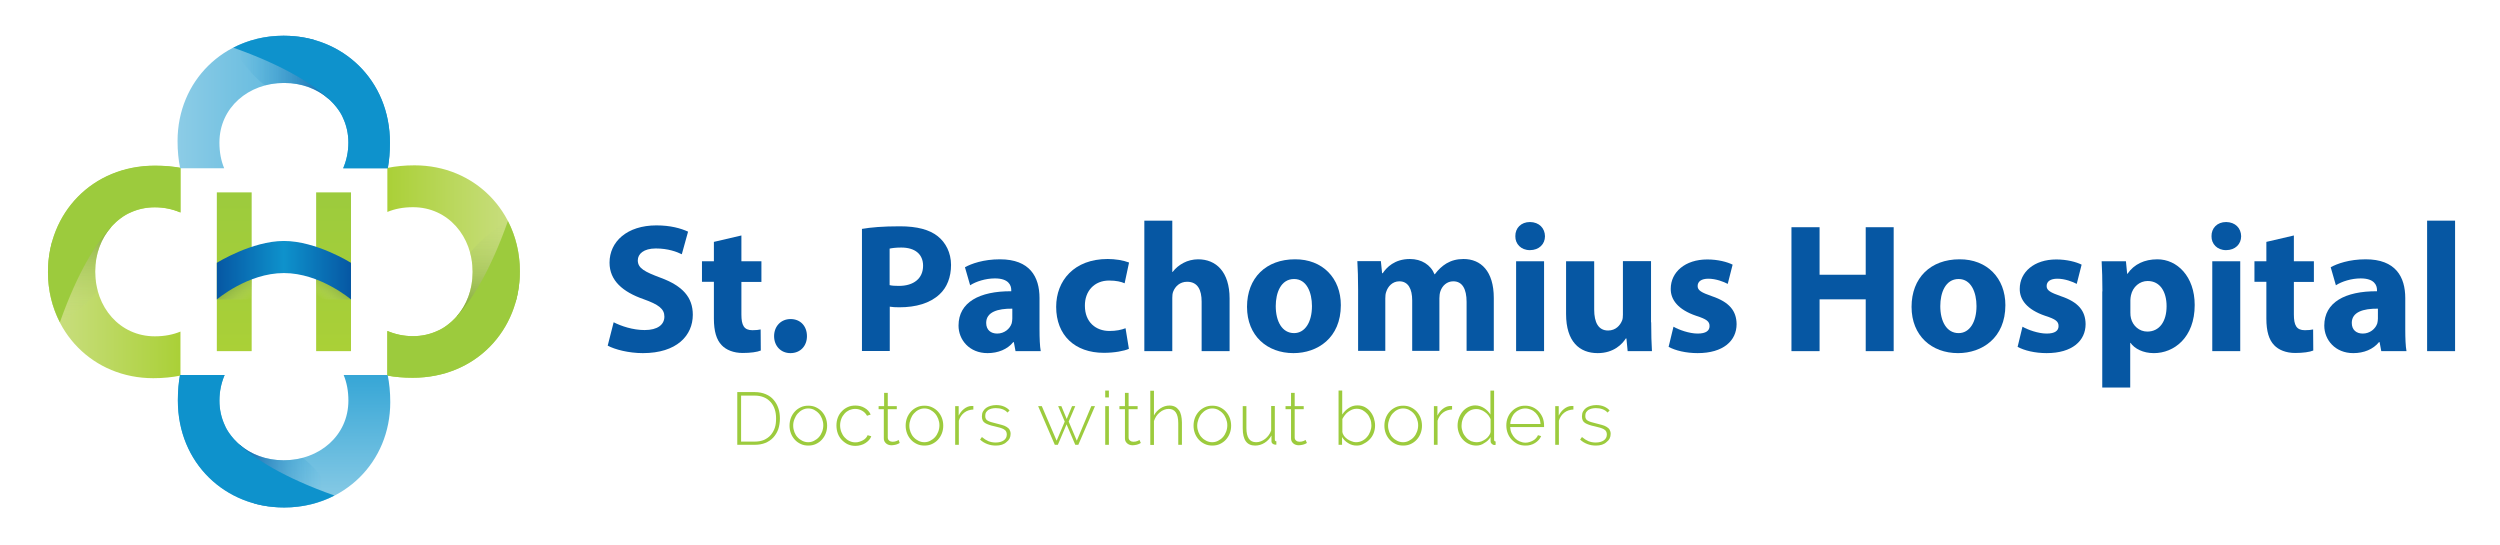 <?xml version="1.0" encoding="utf-8"?>
<!-- Generator: Adobe Illustrator 23.0.3, SVG Export Plug-In . SVG Version: 6.00 Build 0)  -->
<svg version="1.1" id="Camada_1" xmlns="http://www.w3.org/2000/svg" xmlns:xlink="http://www.w3.org/1999/xlink" x="0px" y="0px"
	 viewBox="0 0 1636.1 356.6" style="enable-background:new 0 0 1636.1 356.6;" xml:space="preserve">
<style type="text/css">
	.st0{fill:url(#SVGID_1_);}
	.st1{fill:#010101;}
	.st2{fill:url(#SVGID_2_);}
	.st3{fill:url(#SVGID_3_);}
	.st4{fill:url(#SVGID_4_);}
	.st5{fill:#9CCB3D;}
	.st6{fill:url(#SVGID_5_);}
	.st7{fill:url(#SVGID_6_);}
	.st8{fill:url(#SVGID_7_);}
	.st9{fill:url(#SVGID_8_);}
	.st10{fill:#0E92CC;}
	.st11{fill:url(#SVGID_9_);}
	.st12{fill:url(#SVGID_10_);}
	.st13{fill:url(#SVGID_11_);}
	.st14{fill:url(#SVGID_12_);}
	.st15{fill:url(#SVGID_13_);}
	.st16{fill:#0657A3;}
</style>
<linearGradient id="SVGID_1_" gradientUnits="userSpaceOnUse" x1="31.421" y1="177.825" x2="118.085" y2="177.825">
	<stop  offset="0" style="stop-color:#CBDF84"/>
	<stop  offset="1" style="stop-color:#AAD037"/>
</linearGradient>
<path class="st0" d="M118.1,217c-4.9,2-10.3,3.1-16.8,3.1c-23,0-39-19.2-39-42.2v-0.4c0-23,16.3-41.8,39-41.8
	c6.1,0,11.6,1.2,16.8,3.4v-29.2c-5-0.9-10.5-1.4-16.6-1.4c-41.3,0-70.1,31.3-70.1,69.5v0.4c0,38.6,29.4,69.1,68.9,69.1
	c6.5,0,12.4-0.6,17.8-1.7V217z"/>
<path class="st1" d="M164.7,167"/>
<linearGradient id="SVGID_2_" gradientUnits="userSpaceOnUse" x1="153.297" y1="229.782" x2="153.297" y2="125.868">
	<stop  offset="0" style="stop-color:#AAD037"/>
	<stop  offset="1" style="stop-color:#9CCB3D"/>
</linearGradient>
<polygon class="st2" points="164.7,188.1 164.7,229.8 141.9,229.8 141.9,125.9 164.7,125.9 164.7,167 "/>
<linearGradient id="SVGID_3_" gradientUnits="userSpaceOnUse" x1="218.317" y1="229.782" x2="218.317" y2="125.868">
	<stop  offset="0" style="stop-color:#AAD037"/>
	<stop  offset="1" style="stop-color:#9CCB3D"/>
</linearGradient>
<polygon class="st3" points="206.9,167 206.9,125.9 229.7,125.9 229.7,229.8 206.9,229.8 206.9,188.1 "/>
<linearGradient id="SVGID_4_" gradientUnits="userSpaceOnUse" x1="51.907" y1="211.6" x2="51.907" y2="146.641">
	<stop  offset="0" style="stop-color:#CBDF84;stop-opacity:0"/>
	<stop  offset="1" style="stop-color:#84AB3F"/>
</linearGradient>
<path class="st4" d="M63.9,190.3c-1.1-3.9-1.6-8.1-1.6-12.4v-0.4c0-11,3.7-21,10.1-28.5c-0.5-1.4-0.9-2.2-0.9-2.2
	c-14.8-3-27.6,2.6-37.5,11.7c-1.7,6.2-2.6,12.7-2.6,19.4v0.4c0,11.9,2.8,23,7.8,32.7C50.7,204.1,58.6,197.1,63.9,190.3z"/>
<path class="st5" d="M31.4,177.8v0.4c0,11.9,2.8,23,7.8,32.7c12-33.9,24.1-52,32.8-61.5c2.5-3,5.4-5.6,8.6-7.8
	c2.8-1.9,4.4-2.4,4.4-2.4l0,0c4.9-2.3,10.4-3.6,16.3-3.6c6.1,0,11.6,1.2,16.8,3.4v-29.2c-5-0.9-10.5-1.4-16.6-1.4
	C60.2,108.3,31.4,139.6,31.4,177.8z"/>
<g>
	
		<linearGradient id="SVGID_5_" gradientUnits="userSpaceOnUse" x1="148.312" y1="-392.424" x2="234.976" y2="-392.424" gradientTransform="matrix(-1 0 0 -1 488.505 -214.599)">
		<stop  offset="0" style="stop-color:#CBDF84"/>
		<stop  offset="1" style="stop-color:#AAD037"/>
	</linearGradient>
	<path class="st6" d="M253.5,138.7c4.9-2,10.3-3.1,16.8-3.1c23,0,39,19.2,39,42.2v0.4c0,23-16.3,41.8-39,41.8
		c-6.1,0-11.6-1.2-16.8-3.4v29.2c5,0.9,10.5,1.4,16.6,1.4c41.3,0,70.1-31.3,70.1-69.5v-0.4c0-38.6-29.4-69.1-68.9-69.1
		c-6.5,0-12.4,0.6-17.8,1.7V138.7z"/>
	
		<linearGradient id="SVGID_6_" gradientUnits="userSpaceOnUse" x1="168.798" y1="-352.766" x2="168.798" y2="-417.725" gradientTransform="matrix(-1 0 0 -1 488.505 -214.599)">
		<stop  offset="0" style="stop-color:#CBDF84;stop-opacity:0"/>
		<stop  offset="1" style="stop-color:#84AB3F"/>
	</linearGradient>
	<path class="st7" d="M307.7,165.4c1.1,3.9,1.6,8.1,1.6,12.4v0.4c0,11-3.7,21-10.1,28.5c0.5,1.4,0.9,2.2,0.9,2.2
		c14.8,3,27.6-2.6,37.5-11.7c1.7-6.2,2.6-12.7,2.6-19.4v-0.4c0-11.9-2.8-23-7.8-32.7C320.9,151.5,313,158.6,307.7,165.4z"/>
	<path class="st5" d="M340.2,177.8v-0.4c0-11.9-2.8-23-7.8-32.7c-12,33.9-24.1,52-32.8,61.5c-2.5,3-5.4,5.6-8.6,7.8
		c-2.8,1.9-4.4,2.4-4.4,2.4l0,0c-4.9,2.3-10.4,3.6-16.3,3.6c-6.1,0-11.6-1.2-16.8-3.4v29.2c5,0.9,10.5,1.4,16.6,1.4
		C311.4,247.3,340.2,216,340.2,177.8z"/>
</g>
<g>
	<linearGradient id="SVGID_7_" gradientUnits="userSpaceOnUse" x1="116.31" y1="66.758" x2="255.277" y2="66.758">
		<stop  offset="0" style="stop-color:#8CCCE6"/>
		<stop  offset="1" style="stop-color:#36A6D6"/>
	</linearGradient>
	<path class="st8" d="M146.7,110.1c-2-4.9-3.1-10.3-3.1-16.8c0-23,19.2-39,42.2-39h0.4c23,0,41.8,16.3,41.8,39
		c0,6.1-1.2,11.6-3.4,16.8h29.2c0.9-5,1.4-10.5,1.4-16.6c0-41.3-31.3-70.1-69.5-70.1h-0.4c-38.6,0-69.1,29.4-69.1,68.9
		c0,6.5,0.6,12.4,1.7,17.8H146.7z"/>
	<linearGradient id="SVGID_8_" gradientUnits="userSpaceOnUse" x1="156.536" y1="43.912" x2="221.495" y2="43.912">
		<stop  offset="0" style="stop-color:#36A6D6;stop-opacity:0"/>
		<stop  offset="1" style="stop-color:#0657A3"/>
	</linearGradient>
	<path class="st9" d="M173.4,55.9c3.9-1.1,8.1-1.6,12.4-1.6h0.4c11,0,21,3.7,28.5,10.1c1.4-0.5,2.2-0.9,2.2-0.9
		c3-14.8-2.6-27.6-11.7-37.5c-6.2-1.7-12.7-2.6-19.4-2.6h-0.4c-11.9,0-23,2.8-32.7,7.8C159.5,42.7,166.5,50.6,173.4,55.9z"/>
	<path class="st10" d="M185.8,23.4h-0.4c-11.9,0-23,2.8-32.7,7.8c33.9,12,52,24.1,61.5,32.8c3,2.5,5.6,5.4,7.8,8.6
		c1.9,2.8,2.4,4.4,2.4,4.4l0,0c2.3,4.9,3.6,10.4,3.6,16.3c0,6.1-1.2,11.6-3.4,16.8h29.2c0.9-5,1.4-10.5,1.4-16.6
		C255.3,52.2,224,23.4,185.8,23.4z"/>
</g>
<g>
	
		<linearGradient id="SVGID_9_" gradientUnits="userSpaceOnUse" x1="110.655" y1="-165.758" x2="197.319" y2="-165.758" gradientTransform="matrix(0 -1 1 0 351.552 442.753)">
		<stop  offset="0" style="stop-color:#8CCCE6"/>
		<stop  offset="1" style="stop-color:#36A6D6"/>
	</linearGradient>
	<path class="st11" d="M224.9,245.4c2,4.9,3.1,10.3,3.1,16.8c0,23-19.2,39-42.2,39h-0.4c-23,0-41.8-16.3-41.8-39
		c0-6.1,1.2-11.6,3.4-16.8h-29.2c-0.9,5-1.4,10.5-1.4,16.6c0,41.3,31.3,70.1,69.5,70.1h0.4c38.6,0,69.1-29.4,69.1-68.9
		c0-6.5-0.6-12.4-1.7-17.8H224.9z"/>
	<linearGradient id="SVGID_10_" gradientUnits="userSpaceOnUse" x1="153.874" y1="311.612" x2="211.003" y2="311.612">
		<stop  offset="0" style="stop-color:#0657A3"/>
		<stop  offset="1" style="stop-color:#36A6D6;stop-opacity:0"/>
	</linearGradient>
	<path class="st12" d="M198.2,299.6c-3.9,1.1-8.1,1.6-12.4,1.6h-0.4c-11,0-21-3.7-28.5-10.1c-1.4,0.5-2.2,0.9-2.2,0.9
		c-3,14.8,2.6,27.6,11.7,37.5c6.2,1.7,12.7,2.6,19.4,2.6h0.4c11.9,0,23-2.8,32.7-7.8C212.1,312.8,205,305,198.2,299.6z"/>
	<path class="st10" d="M185.8,332.1h0.4c11.9,0,23-2.8,32.7-7.8c-33.9-12-52-24.1-61.5-32.8c-3-2.5-5.6-5.4-7.8-8.6
		c-1.9-2.8-2.4-4.4-2.4-4.4l0,0c-2.3-4.9-3.6-10.4-3.6-16.3c0-6.1,1.2-11.6,3.4-16.8h-29.2c-0.9,5-1.4,10.5-1.4,16.6
		C116.3,303.3,147.6,332.1,185.8,332.1z"/>
</g>
<linearGradient id="SVGID_11_" gradientUnits="userSpaceOnUse" x1="162.424" y1="197.5" x2="151.669" y2="183.966">
	<stop  offset="0" style="stop-color:#CBDF84;stop-opacity:0"/>
	<stop  offset="0.138" style="stop-color:#BDD576;stop-opacity:0.138"/>
	<stop  offset="0.491" style="stop-color:#9EBE58;stop-opacity:0.491"/>
	<stop  offset="0.791" style="stop-color:#8BB046;stop-opacity:0.791"/>
	<stop  offset="1" style="stop-color:#84AB3F"/>
</linearGradient>
<polygon class="st13" points="141.9,196 164.7,196 164.7,176 "/>
<linearGradient id="SVGID_12_" gradientUnits="userSpaceOnUse" x1="211.468" y1="196.415" x2="220.56" y2="184.17">
	<stop  offset="0" style="stop-color:#CBDF84;stop-opacity:0"/>
	<stop  offset="0.138" style="stop-color:#BDD576;stop-opacity:0.138"/>
	<stop  offset="0.491" style="stop-color:#9EBE58;stop-opacity:0.491"/>
	<stop  offset="0.791" style="stop-color:#8BB046;stop-opacity:0.791"/>
	<stop  offset="1" style="stop-color:#84AB3F"/>
</linearGradient>
<polygon class="st14" points="229.7,196 206.9,196 206.9,178.4 "/>
<linearGradient id="SVGID_13_" gradientUnits="userSpaceOnUse" x1="141.866" y1="176.877" x2="229.748" y2="176.877">
	<stop  offset="0" style="stop-color:#0657A3"/>
	<stop  offset="0.5" style="stop-color:#0E92CC"/>
	<stop  offset="1" style="stop-color:#0657A3"/>
</linearGradient>
<path class="st15" d="M141.9,172c0,0,22.9-14.3,43.9-14.3c21.1,0,43.9,14.3,43.9,14.3v24c0,0-20.2-17.3-43.9-17.3
	c-23.8,0-43.9,17.3-43.9,17.3V172z"/>
<g>
	<path class="st16" d="M401.6,210.9c4.9,2.5,12.5,5.1,20.3,5.1c8.4,0,12.9-3.5,12.9-8.8c0-5.1-3.8-7.9-13.6-11.4
		c-13.5-4.7-22.3-12.1-22.3-23.9c0-13.8,11.5-24.4,30.7-24.4c9.1,0,15.9,1.9,20.7,4.1l-4.1,14.8c-3.2-1.6-9-3.8-17-3.8
		s-11.8,3.6-11.8,7.8c0,5.2,4.6,7.5,15,11.4c14.3,5.3,21,12.7,21,24.2c0,13.6-10.5,25.1-32.7,25.1c-9.3,0-18.4-2.4-23-4.9
		L401.6,210.9z"/>
	<path class="st16" d="M485.2,154.1V171h13.1v13.5h-13.1v21.3c0,7.1,1.7,10.3,7.2,10.3c2.3,0,4.1-0.2,5.4-0.5l0.1,13.8
		c-2.4,1-6.7,1.6-11.9,1.6c-5.9,0-10.8-2-13.7-5.1c-3.4-3.5-5.1-9.1-5.1-17.4v-24.1h-7.8V171h7.8v-12.7L485.2,154.1z"/>
	<path class="st16" d="M506.6,220c0-6.5,4.5-11.2,10.8-11.2c6.4,0,10.7,4.6,10.7,11.2c0,6.4-4.3,11.1-10.8,11.1
		C511,231.1,506.6,226.4,506.6,220z"/>
	<path class="st16" d="M564.1,149.8c5.7-1,13.6-1.7,24.8-1.7c11.3,0,19.4,2.2,24.8,6.5c5.2,4.1,8.7,10.8,8.7,18.8
		c0,7.9-2.6,14.7-7.5,19.2c-6.3,5.9-15.5,8.5-26.3,8.5c-2.4,0-4.6-0.1-6.3-0.4v29h-18.2V149.8z M582.2,186.6
		c1.6,0.4,3.5,0.5,6.1,0.5c9.7,0,15.8-4.9,15.8-13.2c0-7.5-5.2-11.9-14.3-11.9c-3.7,0-6.3,0.4-7.6,0.7V186.6z"/>
	<path class="st16" d="M664.6,229.8l-1.1-5.9h-0.4c-3.8,4.7-9.9,7.2-16.8,7.2c-11.9,0-19-8.7-19-18c0-15.3,13.7-22.6,34.5-22.5v-0.8
		c0-3.1-1.7-7.6-10.7-7.6c-6,0-12.4,2-16.2,4.5l-3.4-11.8c4.1-2.3,12.1-5.2,22.9-5.2c19.6,0,25.9,11.5,25.9,25.4v20.4
		c0,5.7,0.2,11.1,0.8,14.3H664.6z M662.5,202c-9.6-0.1-17.1,2.2-17.1,9.3c0,4.7,3.1,7,7.2,7c4.6,0,8.3-3,9.5-6.7
		c0.2-1,0.4-2,0.4-3.1V202z"/>
	<path class="st16" d="M738.8,228.3c-3.2,1.4-9.4,2.6-16.4,2.6c-19,0-31.2-11.5-31.2-30.1c0-17.2,11.8-31.3,33.7-31.3
		c4.8,0,10.1,0.8,14,2.3l-2.9,13.6c-2.2-1-5.4-1.8-10.2-1.8c-9.6,0-15.9,6.9-15.8,16.5c0,10.8,7.2,16.5,16.1,16.5
		c4.3,0,7.7-0.7,10.5-1.8L738.8,228.3z"/>
	<path class="st16" d="M748.9,144.4h18.3v33.6h0.2c1.9-2.5,4.3-4.5,7.2-6c2.6-1.4,6.1-2.3,9.5-2.3c11.7,0,20.6,8.1,20.6,25.7v34.4
		h-18.3v-32.4c0-7.7-2.6-13-9.5-13c-4.8,0-7.8,3.1-9.1,6.4c-0.5,1.2-0.6,2.8-0.6,4.1v34.9h-18.3V144.4z"/>
	<path class="st16" d="M877.5,199.7c0,21.5-15.3,31.4-31,31.4c-17.2,0-30.4-11.3-30.4-30.3c0-19,12.5-31.1,31.4-31.1
		C865.5,169.6,877.5,182,877.5,199.7z M834.9,200.3c0,10.1,4.2,17.7,12,17.7c7.1,0,11.7-7.1,11.7-17.7c0-8.8-3.4-17.7-11.7-17.7
		C838.2,182.6,834.9,191.7,834.9,200.3z"/>
	<path class="st16" d="M888.8,189.7c0-7.3-0.2-13.6-0.5-18.8h15.4l0.8,7.9h0.4c2.5-3.7,7.7-9.3,17.8-9.3c7.6,0,13.6,3.8,16.1,10h0.2
		c2.2-3,4.8-5.4,7.6-7.1c3.2-1.9,6.9-2.9,11.2-2.9c11.3,0,19.8,7.9,19.8,25.5v34.6h-17.8v-32c0-8.5-2.8-13.5-8.7-13.5
		c-4.2,0-7.2,2.9-8.4,6.4c-0.5,1.3-0.7,3.2-0.7,4.7v34.4h-17.8v-33c0-7.5-2.6-12.5-8.4-12.5c-4.7,0-7.5,3.6-8.5,6.6
		c-0.6,1.4-0.7,3.1-0.7,4.6v34.3h-17.8V189.7z"/>
	<path class="st16" d="M1011.1,154.6c0,5.1-3.8,9.1-9.9,9.1c-5.8,0-9.6-4.1-9.5-9.1c-0.1-5.3,3.7-9.3,9.6-9.3
		C1007.3,145.4,1011,149.3,1011.1,154.6z M992.2,229.8V171h18.3v58.8H992.2z"/>
	<path class="st16" d="M1080.6,210.9c0,7.7,0.2,14,0.5,18.9h-15.9l-0.8-8.3h-0.4c-2.3,3.6-7.8,9.6-18.4,9.6
		c-11.9,0-20.7-7.5-20.7-25.6V171h18.4v31.6c0,8.5,2.8,13.7,9.1,13.7c5.1,0,7.9-3.5,9.1-6.4c0.5-1.1,0.6-2.5,0.6-4v-35h18.4V210.9z"
		/>
	<path class="st16" d="M1095.2,213.8c3.4,2,10.3,4.5,15.8,4.5c5.5,0,7.8-1.9,7.8-4.9s-1.8-4.5-8.7-6.7
		c-12.1-4.1-16.8-10.7-16.7-17.7c0-10.9,9.4-19.2,23.9-19.2c6.9,0,13,1.6,16.6,3.4l-3.2,12.6c-2.6-1.4-7.7-3.4-12.7-3.4
		c-4.5,0-7,1.8-7,4.8c0,2.8,2.3,4.2,9.5,6.7c11.2,3.8,15.9,9.5,16,18.2c0,10.9-8.7,19-25.5,19c-7.7,0-14.6-1.7-19-4.1L1095.2,213.8z
		"/>
	<path class="st16" d="M1190.8,148.7v31.1h30.2v-31.1h18.3v81.1H1221v-33.9h-30.2v33.9h-18.4v-81.1H1190.8z"/>
	<path class="st16" d="M1312.4,199.7c0,21.5-15.3,31.4-31,31.4c-17.2,0-30.4-11.3-30.4-30.3c0-19,12.5-31.1,31.4-31.1
		C1300.4,169.6,1312.4,182,1312.4,199.7z M1269.8,200.3c0,10.1,4.2,17.7,12,17.7c7.1,0,11.7-7.1,11.7-17.7c0-8.8-3.4-17.7-11.7-17.7
		C1273.1,182.6,1269.8,191.7,1269.8,200.3z"/>
	<path class="st16" d="M1323.6,213.8c3.4,2,10.3,4.5,15.8,4.5c5.5,0,7.8-1.9,7.8-4.9s-1.8-4.5-8.7-6.7
		c-12.1-4.1-16.8-10.7-16.7-17.7c0-10.9,9.4-19.2,23.9-19.2c6.9,0,13,1.6,16.6,3.4l-3.2,12.6c-2.6-1.4-7.7-3.4-12.7-3.4
		c-4.5,0-7,1.8-7,4.8c0,2.8,2.3,4.2,9.5,6.7c11.2,3.8,15.9,9.5,16,18.2c0,10.9-8.7,19-25.5,19c-7.7,0-14.6-1.7-19-4.1L1323.6,213.8z
		"/>
	<path class="st16" d="M1375.9,190.7c0-7.7-0.2-14.3-0.5-19.7h15.9l0.8,8.2h0.2c4.3-6.3,11.1-9.5,19.6-9.5
		c12.9,0,24.4,11.2,24.4,29.9c0,21.4-13.6,31.5-26.7,31.5c-7.1,0-12.6-2.9-15.3-6.7h-0.2v29.2h-18.3V190.7z M1394.2,204.5
		c0,1.4,0.1,2.8,0.4,3.8c1.2,4.9,5.4,8.7,10.7,8.7c7.9,0,12.6-6.6,12.6-16.6c0-9.4-4.2-16.5-12.4-16.5c-5.2,0-9.7,3.8-10.9,9.3
		c-0.2,1-0.4,2.2-0.4,3.2V204.5z"/>
	<path class="st16" d="M1466.7,154.6c0,5.1-3.8,9.1-9.9,9.1c-5.8,0-9.6-4.1-9.5-9.1c-0.1-5.3,3.7-9.3,9.6-9.3
		C1462.9,145.4,1466.6,149.3,1466.7,154.6z M1447.8,229.8V171h18.3v58.8H1447.8z"/>
	<path class="st16" d="M1501.2,154.1V171h13.1v13.5h-13.1v21.3c0,7.1,1.7,10.3,7.2,10.3c2.3,0,4.1-0.2,5.4-0.5l0.1,13.8
		c-2.4,1-6.7,1.6-11.9,1.6c-5.9,0-10.8-2-13.7-5.1c-3.4-3.5-5.1-9.1-5.1-17.4v-24.1h-7.8V171h7.8v-12.7L1501.2,154.1z"/>
	<path class="st16" d="M1558.4,229.8l-1.1-5.9h-0.4c-3.8,4.7-9.9,7.2-16.8,7.2c-11.9,0-19-8.7-19-18c0-15.3,13.7-22.6,34.5-22.5
		v-0.8c0-3.1-1.7-7.6-10.7-7.6c-6,0-12.4,2-16.2,4.5l-3.4-11.8c4.1-2.3,12.1-5.2,22.9-5.2c19.6,0,25.9,11.5,25.9,25.4v20.4
		c0,5.7,0.2,11.1,0.8,14.3H1558.4z M1556.2,202c-9.6-0.1-17.1,2.2-17.1,9.3c0,4.7,3.1,7,7.2,7c4.6,0,8.3-3,9.5-6.7
		c0.2-1,0.4-2,0.4-3.1V202z"/>
	<path class="st16" d="M1588.4,144.4h18.3v85.4h-18.3V144.4z"/>
</g>
<g>
	<path class="st5" d="M482.5,291.1v-34.5H494c2.7,0,5.1,0.5,7.2,1.4c2.1,0.9,3.8,2.1,5.1,3.7c1.4,1.6,2.4,3.4,3.1,5.5
		c0.7,2.1,1,4.3,1,6.7c0,2.6-0.4,5-1.1,7.1c-0.8,2.1-1.9,3.9-3.3,5.4c-1.4,1.5-3.2,2.7-5.2,3.5s-4.3,1.2-6.8,1.2H482.5z
		 M507.9,273.8c0-2.2-0.3-4.2-0.9-6c-0.6-1.8-1.5-3.4-2.7-4.7c-1.2-1.3-2.6-2.4-4.4-3.1c-1.7-0.7-3.7-1.1-5.9-1.1h-9v30.1h9
		c2.3,0,4.3-0.4,6-1.1c1.7-0.8,3.2-1.8,4.4-3.2c1.2-1.4,2.1-3,2.7-4.8S507.9,276,507.9,273.8z"/>
	<path class="st5" d="M529,291.6c-1.8,0-3.4-0.3-4.9-1c-1.5-0.7-2.8-1.6-3.9-2.8c-1.1-1.2-2-2.6-2.6-4.2c-0.6-1.6-0.9-3.3-0.9-5
		c0-1.8,0.3-3.5,0.9-5.1c0.6-1.6,1.5-3,2.6-4.2c1.1-1.2,2.4-2.1,3.9-2.8c1.5-0.7,3.1-1,4.9-1s3.4,0.3,4.9,1c1.5,0.7,2.8,1.6,3.9,2.8
		c1.1,1.2,2,2.6,2.6,4.2c0.6,1.6,0.9,3.3,0.9,5.1c0,1.8-0.3,3.4-0.9,5c-0.6,1.6-1.5,3-2.6,4.2c-1.1,1.2-2.4,2.1-3.9,2.8
		C532.4,291.3,530.7,291.6,529,291.6z M519.1,278.6c0,1.5,0.3,2.9,0.8,4.2c0.5,1.3,1.2,2.5,2.1,3.4c0.9,1,1.9,1.7,3.1,2.3
		c1.2,0.6,2.5,0.9,3.8,0.9c1.4,0,2.6-0.3,3.8-0.9c1.2-0.6,2.3-1.4,3.2-2.4c0.9-1,1.6-2.2,2.1-3.5c0.5-1.3,0.8-2.7,0.8-4.3
		c0-1.5-0.3-2.9-0.8-4.2c-0.5-1.3-1.2-2.5-2.1-3.5c-0.9-1-2-1.8-3.1-2.4c-1.2-0.6-2.5-0.9-3.8-0.9c-1.4,0-2.6,0.3-3.8,0.9
		c-1.2,0.6-2.2,1.4-3.1,2.4c-0.9,1-1.6,2.2-2.1,3.5C519.3,275.7,519.1,277.1,519.1,278.6z"/>
	<path class="st5" d="M547.4,278.4c0-1.8,0.3-3.5,0.9-5.1c0.6-1.6,1.5-3,2.6-4.1c1.1-1.2,2.4-2.1,3.9-2.8c1.5-0.7,3.2-1,5-1
		c2.3,0,4.3,0.5,6.1,1.6c1.8,1,3.1,2.5,3.9,4.3l-2.4,0.8c-0.7-1.4-1.8-2.5-3.2-3.3c-1.4-0.8-2.9-1.2-4.5-1.2c-1.4,0-2.7,0.3-3.9,0.8
		c-1.2,0.6-2.2,1.3-3.1,2.3s-1.6,2.1-2.1,3.4c-0.5,1.3-0.8,2.7-0.8,4.3c0,1.5,0.3,3,0.8,4.3s1.2,2.5,2.1,3.5s1.9,1.8,3.2,2.4
		c1.2,0.6,2.5,0.9,3.9,0.9c0.9,0,1.7-0.1,2.6-0.4c0.9-0.3,1.7-0.6,2.4-1c0.7-0.4,1.4-0.9,1.9-1.5c0.5-0.6,0.9-1.2,1.1-1.8l2.4,0.7
		c-0.3,0.9-0.8,1.7-1.5,2.5c-0.7,0.8-1.5,1.4-2.4,2c-0.9,0.6-1.9,1-3,1.3c-1.1,0.3-2.2,0.5-3.4,0.5c-1.8,0-3.4-0.3-5-1
		c-1.5-0.7-2.8-1.7-4-2.9c-1.1-1.2-2-2.6-2.6-4.2S547.4,280.2,547.4,278.4z"/>
	<path class="st5" d="M588.8,289.9c-0.1,0.1-0.3,0.2-0.7,0.4c-0.3,0.2-0.7,0.3-1.2,0.5c-0.5,0.2-1,0.3-1.6,0.4
		c-0.6,0.1-1.2,0.2-1.9,0.2c-0.7,0-1.3-0.1-1.9-0.3s-1.1-0.5-1.6-0.9c-0.5-0.4-0.8-0.9-1.1-1.4c-0.3-0.6-0.4-1.2-0.4-1.9v-19.1H575
		v-2h3.6v-8.7h2.4v8.7h5.9v2H581v18.5c0,0.9,0.3,1.6,1,2.1c0.6,0.5,1.4,0.7,2.2,0.7c1,0,1.9-0.2,2.6-0.5s1.2-0.6,1.3-0.7
		L588.8,289.9z"/>
	<path class="st5" d="M605,291.6c-1.8,0-3.4-0.3-4.9-1c-1.5-0.7-2.8-1.6-3.9-2.8c-1.1-1.2-2-2.6-2.6-4.2c-0.6-1.6-0.9-3.3-0.9-5
		c0-1.8,0.3-3.5,0.9-5.1c0.6-1.6,1.5-3,2.6-4.2c1.1-1.2,2.4-2.1,3.9-2.8c1.5-0.7,3.1-1,4.9-1s3.4,0.3,4.9,1c1.5,0.7,2.8,1.6,3.9,2.8
		c1.1,1.2,2,2.6,2.6,4.2c0.6,1.6,0.9,3.3,0.9,5.1c0,1.8-0.3,3.4-0.9,5c-0.6,1.6-1.5,3-2.6,4.2c-1.1,1.2-2.4,2.1-3.9,2.8
		C608.4,291.3,606.8,291.6,605,291.6z M595.1,278.6c0,1.5,0.3,2.9,0.8,4.2c0.5,1.3,1.2,2.5,2.1,3.4c0.9,1,1.9,1.7,3.1,2.3
		c1.2,0.6,2.5,0.9,3.8,0.9c1.4,0,2.6-0.3,3.8-0.9c1.2-0.6,2.3-1.4,3.2-2.4c0.9-1,1.6-2.2,2.1-3.5c0.5-1.3,0.8-2.7,0.8-4.3
		c0-1.5-0.3-2.9-0.8-4.2c-0.5-1.3-1.2-2.5-2.1-3.5c-0.9-1-2-1.8-3.1-2.4c-1.2-0.6-2.5-0.9-3.8-0.9c-1.4,0-2.6,0.3-3.8,0.9
		c-1.2,0.6-2.2,1.4-3.1,2.4c-0.9,1-1.6,2.2-2.1,3.5C595.4,275.7,595.1,277.1,595.1,278.6z"/>
	<path class="st5" d="M637.1,268c-2.3,0.1-4.3,0.7-6,2c-1.7,1.3-2.9,3-3.6,5.3v15.8h-2.4v-25.3h2.3v6.2c0.9-1.8,2-3.2,3.5-4.4
		c1.4-1.1,3-1.8,4.6-1.9c0.3,0,0.6,0,0.9,0s0.5,0,0.6,0V268z"/>
	<path class="st5" d="M651.7,291.6c-1.9,0-3.8-0.3-5.6-1s-3.3-1.6-4.7-2.9l1.2-1.7c1.4,1.2,2.8,2.1,4.2,2.7c1.5,0.6,3.1,0.9,4.8,0.9
		c2.2,0,4-0.5,5.3-1.4c1.3-0.9,2-2.2,2-3.9c0-0.8-0.2-1.4-0.5-2s-0.9-1-1.5-1.4c-0.7-0.4-1.5-0.7-2.5-1c-1-0.3-2.2-0.6-3.5-0.9
		c-1.4-0.3-2.7-0.6-3.7-1s-1.9-0.7-2.6-1.2s-1.2-1-1.5-1.7c-0.3-0.6-0.5-1.5-0.5-2.5c0-1.3,0.2-2.4,0.7-3.3s1.2-1.7,2-2.3
		c0.9-0.6,1.8-1.1,3-1.4c1.1-0.3,2.3-0.5,3.6-0.5c2,0,3.7,0.3,5.3,1c1.5,0.7,2.7,1.5,3.5,2.6l-1.4,1.3c-0.8-1-1.9-1.7-3.3-2.2
		c-1.3-0.5-2.8-0.7-4.3-0.7c-0.9,0-1.8,0.1-2.7,0.3c-0.8,0.2-1.5,0.5-2.2,0.9c-0.6,0.4-1.1,1-1.5,1.6c-0.4,0.7-0.5,1.5-0.5,2.4
		c0,0.7,0.1,1.3,0.4,1.8c0.2,0.5,0.6,0.8,1.2,1.2c0.5,0.3,1.2,0.6,2.1,0.9c0.8,0.2,1.8,0.5,3,0.8c1.6,0.4,3,0.8,4.2,1.1
		s2.3,0.8,3.1,1.3c0.8,0.5,1.5,1.1,1.9,1.8c0.4,0.7,0.7,1.6,0.7,2.7c0,2.3-0.9,4.1-2.7,5.4C657,290.9,654.7,291.6,651.7,291.6z"/>
	<path class="st5" d="M714.2,265.8h2.4l-10.9,25.3h-2l-5.7-13.4l-5.7,13.4h-2l-10.9-25.3h2.4l9.7,22.6l5.3-12.5l-4.3-10.1h2.1
		l3.5,8.4l3.5-8.4h2.1l-4.3,10.1l5.3,12.5L714.2,265.8z"/>
	<path class="st5" d="M723.3,260.1v-4.5h2.4v4.5H723.3z M723.3,291.1v-25.3h2.4v25.3H723.3z"/>
	<path class="st5" d="M746.6,289.9c-0.1,0.1-0.3,0.2-0.7,0.4c-0.3,0.2-0.7,0.3-1.2,0.5c-0.5,0.2-1,0.3-1.6,0.4
		c-0.6,0.1-1.2,0.2-1.9,0.2c-0.7,0-1.3-0.1-1.9-0.3s-1.1-0.5-1.6-0.9c-0.5-0.4-0.8-0.9-1.1-1.4c-0.3-0.6-0.4-1.2-0.4-1.9v-19.1h-3.6
		v-2h3.6v-8.7h2.4v8.7h5.9v2h-5.9v18.5c0,0.9,0.3,1.6,1,2.1c0.6,0.5,1.4,0.7,2.2,0.7c1,0,1.9-0.2,2.6-0.5s1.2-0.6,1.3-0.7
		L746.6,289.9z"/>
	<path class="st5" d="M773.5,291.1h-2.4V277c0-6.3-2.1-9.4-6.3-9.4c-1,0-2.1,0.2-3,0.6c-1,0.4-1.9,0.9-2.8,1.7
		c-0.9,0.7-1.6,1.5-2.3,2.5c-0.6,1-1.1,2-1.5,3.1v15.7h-2.4v-35.5h2.4v16.2c1-2,2.5-3.5,4.3-4.7c1.8-1.2,3.8-1.8,5.9-1.8
		c1.4,0,2.6,0.3,3.6,0.8c1,0.5,1.8,1.3,2.5,2.2s1.2,2.1,1.5,3.5c0.3,1.4,0.5,2.9,0.5,4.6V291.1z"/>
	<path class="st5" d="M793.4,291.6c-1.8,0-3.4-0.3-4.9-1c-1.5-0.7-2.8-1.6-3.9-2.8c-1.1-1.2-2-2.6-2.6-4.2c-0.6-1.6-0.9-3.3-0.9-5
		c0-1.8,0.3-3.5,0.9-5.1c0.6-1.6,1.5-3,2.6-4.2c1.1-1.2,2.4-2.1,3.9-2.8c1.5-0.7,3.1-1,4.9-1s3.4,0.3,4.9,1c1.5,0.7,2.8,1.6,3.9,2.8
		c1.1,1.2,2,2.6,2.6,4.2c0.6,1.6,0.9,3.3,0.9,5.1c0,1.8-0.3,3.4-0.9,5c-0.6,1.6-1.5,3-2.6,4.2c-1.1,1.2-2.4,2.1-3.9,2.8
		C796.8,291.3,795.2,291.6,793.4,291.6z M783.5,278.6c0,1.5,0.3,2.9,0.8,4.2c0.5,1.3,1.2,2.5,2.1,3.4c0.9,1,1.9,1.7,3.1,2.3
		c1.2,0.6,2.5,0.9,3.8,0.9c1.4,0,2.6-0.3,3.8-0.9c1.2-0.6,2.3-1.4,3.2-2.4c0.9-1,1.6-2.2,2.1-3.5c0.5-1.3,0.8-2.7,0.8-4.3
		c0-1.5-0.3-2.9-0.8-4.2c-0.5-1.3-1.2-2.5-2.1-3.5c-0.9-1-2-1.8-3.1-2.4c-1.2-0.6-2.5-0.9-3.8-0.9c-1.4,0-2.6,0.3-3.8,0.9
		c-1.2,0.6-2.2,1.4-3.1,2.4c-0.9,1-1.6,2.2-2.1,3.5C783.8,275.7,783.5,277.1,783.5,278.6z"/>
	<path class="st5" d="M821.4,291.6c-5.4,0-8.1-3.7-8.1-11.2v-14.6h2.4v14.3c0,6.2,2.1,9.3,6.4,9.3c1.1,0,2.1-0.2,3.1-0.6
		c1-0.4,1.9-0.9,2.8-1.6c0.9-0.7,1.6-1.5,2.3-2.4c0.7-0.9,1.2-2,1.6-3.1v-16h2.4v21.9c0,0.8,0.3,1.2,1,1.2v2.2c-0.2,0-0.3,0-0.4,0
		c-0.1,0-0.2,0-0.3,0c-0.6,0-1.2-0.2-1.7-0.6c-0.5-0.4-0.8-0.9-0.8-1.6v-3.8c-1.1,2-2.6,3.6-4.5,4.8
		C825.7,291,823.6,291.6,821.4,291.6z"/>
	<path class="st5" d="M855.3,289.9c-0.1,0.1-0.3,0.2-0.7,0.4c-0.3,0.2-0.7,0.3-1.2,0.5c-0.5,0.2-1,0.3-1.6,0.4
		c-0.6,0.1-1.2,0.2-1.9,0.2c-0.7,0-1.3-0.1-1.9-0.3s-1.1-0.5-1.6-0.9c-0.5-0.4-0.8-0.9-1.1-1.4c-0.3-0.6-0.4-1.2-0.4-1.9v-19.1h-3.6
		v-2h3.6v-8.7h2.4v8.7h5.9v2h-5.9v18.5c0,0.9,0.3,1.6,1,2.1c0.6,0.5,1.4,0.7,2.2,0.7c1,0,1.9-0.2,2.6-0.5s1.2-0.6,1.3-0.7
		L855.3,289.9z"/>
	<path class="st5" d="M887.8,291.6c-2,0-3.8-0.5-5.5-1.6c-1.7-1-3.1-2.4-4-4v5.1H876v-35.5h2.4v15.7c1.2-1.8,2.6-3.2,4.3-4.3
		c1.6-1.1,3.5-1.7,5.7-1.7c1.8,0,3.4,0.4,4.8,1.1c1.4,0.8,2.7,1.8,3.6,3c1,1.2,1.8,2.7,2.3,4.2c0.5,1.6,0.8,3.2,0.8,4.8
		c0,1.8-0.3,3.4-0.9,5c-0.6,1.6-1.5,3-2.6,4.1c-1.1,1.2-2.4,2.1-3.8,2.8C891.1,291.3,889.5,291.6,887.8,291.6z M887.3,289.4
		c1.5,0,2.9-0.3,4.1-0.9c1.2-0.6,2.3-1.4,3.2-2.5c0.9-1,1.6-2.2,2.1-3.5c0.5-1.3,0.8-2.6,0.8-4c0-1.4-0.2-2.8-0.7-4.1
		s-1.1-2.5-2-3.5s-1.9-1.8-3.1-2.5c-1.2-0.6-2.5-0.9-3.9-0.9c-1.1,0-2.1,0.2-3,0.6c-0.9,0.4-1.8,0.9-2.6,1.5
		c-0.8,0.6-1.5,1.3-2.1,2.1c-0.6,0.8-1.2,1.7-1.6,2.5v8.4c0.1,0.9,0.5,1.8,1.1,2.7c0.6,0.8,1.4,1.5,2.2,2.1c0.9,0.6,1.8,1.1,2.8,1.4
		C885.5,289.2,886.5,289.4,887.3,289.4z"/>
	<path class="st5" d="M918.3,291.6c-1.8,0-3.4-0.3-4.9-1c-1.5-0.7-2.8-1.6-3.9-2.8c-1.1-1.2-2-2.6-2.6-4.2c-0.6-1.6-0.9-3.3-0.9-5
		c0-1.8,0.3-3.5,0.9-5.1c0.6-1.6,1.5-3,2.6-4.2c1.1-1.2,2.4-2.1,3.9-2.8c1.5-0.7,3.1-1,4.9-1s3.4,0.3,4.9,1c1.5,0.7,2.8,1.6,3.9,2.8
		c1.1,1.2,2,2.6,2.6,4.2c0.6,1.6,0.9,3.3,0.9,5.1c0,1.8-0.3,3.4-0.9,5c-0.6,1.6-1.5,3-2.6,4.2c-1.1,1.2-2.4,2.1-3.9,2.8
		C921.7,291.3,920.1,291.6,918.3,291.6z M908.4,278.6c0,1.5,0.3,2.9,0.8,4.2c0.5,1.3,1.2,2.5,2.1,3.4c0.9,1,1.9,1.7,3.1,2.3
		c1.2,0.6,2.5,0.9,3.8,0.9c1.4,0,2.6-0.3,3.8-0.9c1.2-0.6,2.3-1.4,3.2-2.4c0.9-1,1.6-2.2,2.1-3.5c0.5-1.3,0.8-2.7,0.8-4.3
		c0-1.5-0.3-2.9-0.8-4.2c-0.5-1.3-1.2-2.5-2.1-3.5c-0.9-1-2-1.8-3.1-2.4c-1.2-0.6-2.5-0.9-3.8-0.9c-1.4,0-2.6,0.3-3.8,0.9
		c-1.2,0.6-2.2,1.4-3.1,2.4c-0.9,1-1.6,2.2-2.1,3.5C908.7,275.7,908.4,277.1,908.4,278.6z"/>
	<path class="st5" d="M950.4,268c-2.3,0.1-4.3,0.7-6,2c-1.7,1.3-2.9,3-3.6,5.3v15.8h-2.4v-25.3h2.3v6.2c0.9-1.8,2-3.2,3.5-4.4
		c1.4-1.1,3-1.8,4.6-1.9c0.3,0,0.6,0,0.9,0s0.5,0,0.6,0V268z"/>
	<path class="st5" d="M966.1,291.6c-1.8,0-3.4-0.4-4.9-1.1c-1.5-0.7-2.8-1.7-3.9-2.9c-1.1-1.2-1.9-2.6-2.5-4.2
		c-0.6-1.6-0.9-3.2-0.9-4.9c0-1.8,0.3-3.4,0.9-5c0.6-1.6,1.4-3,2.4-4.2c1-1.2,2.3-2.2,3.7-2.9c1.4-0.7,3-1.1,4.6-1.1
		c1.1,0,2.1,0.2,3.1,0.5c1,0.3,1.9,0.8,2.7,1.3c0.8,0.5,1.6,1.2,2.3,1.9c0.7,0.7,1.3,1.5,1.8,2.3v-15.7h2.4v32.1
		c0,0.8,0.3,1.2,1,1.2v2.2c-0.2,0-0.4,0.1-0.5,0.1c-0.1,0-0.3,0-0.4,0c-0.6,0-1.2-0.3-1.7-0.8c-0.5-0.5-0.7-1-0.7-1.6v-2.8
		c-1,1.7-2.4,3-4.2,4C969.8,291.1,968,291.6,966.1,291.6z M966.6,289.4c0.9,0,1.8-0.2,2.8-0.5c1-0.4,1.9-0.9,2.8-1.5
		c0.9-0.6,1.6-1.4,2.2-2.2c0.6-0.8,1-1.7,1.1-2.6v-8.3c-0.4-0.9-0.9-1.8-1.5-2.6c-0.7-0.8-1.4-1.5-2.3-2.1c-0.8-0.6-1.8-1.1-2.7-1.4
		c-1-0.4-1.9-0.5-2.8-0.5c-1.5,0-2.8,0.3-4,0.9c-1.2,0.6-2.2,1.5-3.1,2.5c-0.8,1-1.5,2.2-1.9,3.5c-0.5,1.3-0.7,2.7-0.7,4.1
		c0,1.5,0.3,2.8,0.8,4.1c0.5,1.3,1.2,2.4,2.2,3.5s2,1.8,3.2,2.4C963.8,289.1,965.1,289.4,966.6,289.4z"/>
	<path class="st5" d="M998.3,291.6c-1.8,0-3.4-0.3-5-1c-1.5-0.7-2.8-1.7-4-2.9c-1.1-1.2-2-2.6-2.6-4.2s-0.9-3.3-0.9-5.1
		c0-1.8,0.3-3.5,0.9-5c0.6-1.6,1.5-3,2.6-4.1c1.1-1.2,2.4-2.1,3.9-2.8c1.5-0.7,3.1-1,4.9-1c1.8,0,3.4,0.3,5,1
		c1.5,0.7,2.8,1.6,3.9,2.8s2,2.6,2.6,4.1c0.6,1.6,0.9,3.2,0.9,5c0,0.2,0,0.4,0,0.6s0,0.4,0,0.5h-22.2c0.1,1.5,0.4,2.8,1,4.1
		c0.6,1.2,1.3,2.3,2.2,3.2c0.9,0.9,1.9,1.6,3.1,2.1c1.2,0.5,2.4,0.8,3.7,0.8c0.9,0,1.7-0.1,2.6-0.4c0.8-0.2,1.6-0.6,2.4-1
		c0.7-0.4,1.4-0.9,1.9-1.5c0.6-0.6,1-1.3,1.3-2l2.1,0.6c-0.4,0.9-0.9,1.7-1.6,2.5c-0.7,0.8-1.5,1.4-2.4,2c-0.9,0.6-1.9,1-3,1.3
		C1000.6,291.5,999.5,291.6,998.3,291.6z M1008.2,277.5c-0.1-1.5-0.4-2.9-1-4.1c-0.6-1.2-1.3-2.3-2.2-3.2c-0.9-0.9-1.9-1.6-3.1-2.1
		c-1.2-0.5-2.4-0.8-3.7-0.8c-1.3,0-2.6,0.3-3.7,0.8c-1.2,0.5-2.2,1.2-3.1,2.1c-0.9,0.9-1.6,2-2.1,3.2c-0.5,1.2-0.9,2.6-0.9,4.1
		H1008.2z"/>
	<path class="st5" d="M1029.8,268c-2.3,0.1-4.3,0.7-6,2c-1.7,1.3-2.9,3-3.6,5.3v15.8h-2.4v-25.3h2.3v6.2c0.9-1.8,2-3.2,3.5-4.4
		c1.4-1.1,3-1.8,4.6-1.9c0.3,0,0.6,0,0.9,0s0.5,0,0.6,0V268z"/>
	<path class="st5" d="M1044.4,291.6c-1.9,0-3.8-0.3-5.6-1s-3.3-1.6-4.7-2.9l1.2-1.7c1.4,1.2,2.8,2.1,4.2,2.7
		c1.5,0.6,3.1,0.9,4.8,0.9c2.2,0,4-0.5,5.3-1.4c1.3-0.9,2-2.2,2-3.9c0-0.8-0.2-1.4-0.5-2s-0.9-1-1.5-1.4c-0.7-0.4-1.5-0.7-2.5-1
		c-1-0.3-2.2-0.6-3.5-0.9c-1.4-0.3-2.7-0.6-3.7-1s-1.9-0.7-2.6-1.2s-1.2-1-1.5-1.7c-0.3-0.6-0.5-1.5-0.5-2.5c0-1.3,0.2-2.4,0.7-3.3
		s1.2-1.7,2-2.3c0.9-0.6,1.8-1.1,3-1.4c1.1-0.3,2.3-0.5,3.6-0.5c2,0,3.7,0.3,5.3,1c1.5,0.7,2.7,1.5,3.5,2.6l-1.4,1.3
		c-0.8-1-1.9-1.7-3.3-2.2c-1.3-0.5-2.8-0.7-4.3-0.7c-0.9,0-1.8,0.1-2.7,0.3c-0.8,0.2-1.5,0.5-2.2,0.9c-0.6,0.4-1.1,1-1.5,1.6
		c-0.4,0.7-0.5,1.5-0.5,2.4c0,0.7,0.1,1.3,0.4,1.8c0.2,0.5,0.6,0.8,1.2,1.2c0.5,0.3,1.2,0.6,2.1,0.9c0.8,0.2,1.8,0.5,3,0.8
		c1.6,0.4,3,0.8,4.2,1.1s2.3,0.8,3.1,1.3c0.8,0.5,1.5,1.1,1.9,1.8c0.4,0.7,0.7,1.6,0.7,2.7c0,2.3-0.9,4.1-2.7,5.4
		C1049.7,290.9,1047.4,291.6,1044.4,291.6z"/>
</g>
<g>
</g>
<g>
</g>
<g>
</g>
<g>
</g>
<g>
</g>
<g>
</g>
</svg>
